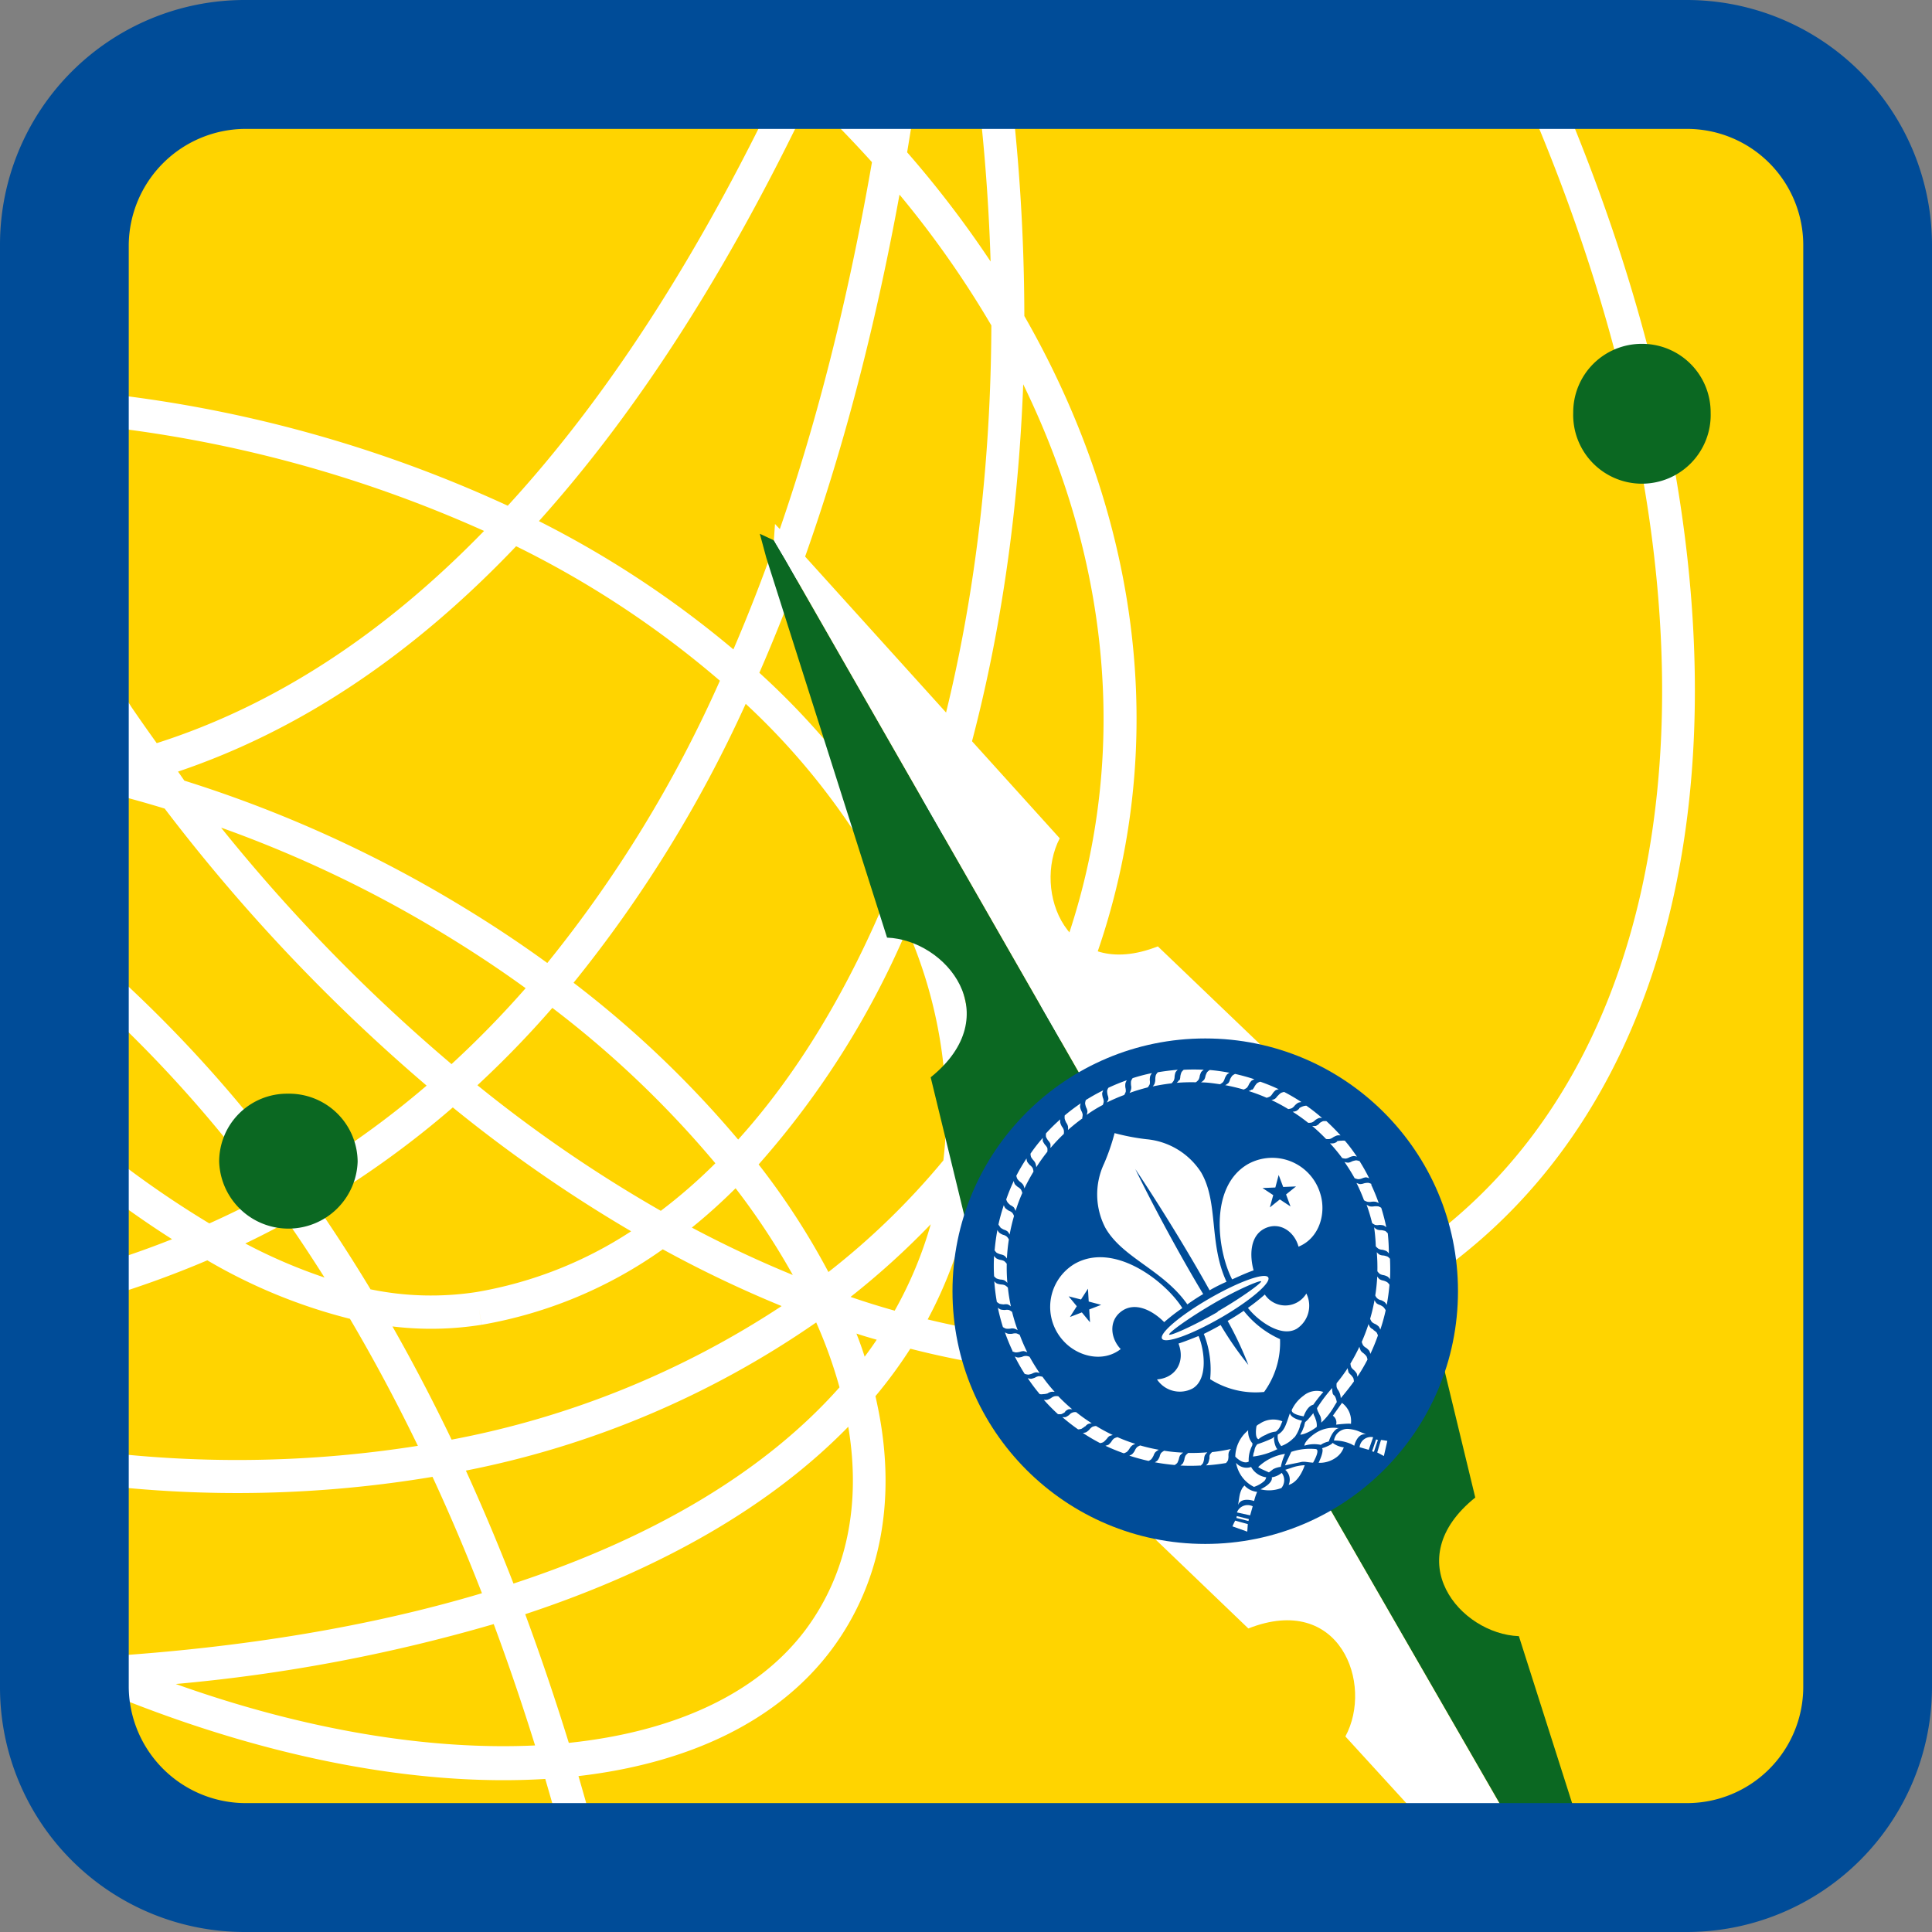 <svg id="Capa_1" data-name="Capa 1" xmlns="http://www.w3.org/2000/svg" viewBox="0 0 256 256"><rect x="0" y="0" width="256" height="256" fill="#808080" stroke="none"/><defs><style>.cls-1{fill:#ffd400;}.cls-2{fill:#fff;}.cls-3{fill:#0b6822;}.cls-4{fill:#004c98;}</style></defs><title>progresiones</title><rect class="cls-1" x="13" y="13" width="230" height="230"/><path class="cls-2" d="M74.9,245.13q-1.29-4.77-2.65-9.41c-17.25,1.05-37.93-2.9-59.51-12a2.19,2.19,0,0,1,.71-4.2c19-1.19,35.84-4.06,50.41-8.41q-3.11-8-6.55-15.42a157.27,157.27,0,0,1-44.84,1l.5-4.35a153.38,153.38,0,0,0,42.4-.76q-4.26-8.79-9-16.83A72.1,72.1,0,0,1,27.47,167a131.34,131.34,0,0,1-13.84,5l-1.25-4.19q5.34-1.59,10.42-3.61-5.43-3.45-11.13-7.9l2.68-3.45a130.63,130.63,0,0,0,13.39,9.26c2.65-1.19,5.26-2.47,7.8-3.84a170.62,170.62,0,0,0-24-26.65l2.91-3.26a175.79,175.79,0,0,1,24.91,27.75,119.07,119.07,0,0,0,17.17-12.26,237.08,237.08,0,0,1-34.71-36.71q-4.32-1.32-8.61-2.36a2.19,2.19,0,0,1,0-4.26c1-.23,2.08-.49,3.12-.76-.87-1.21-1.72-2.44-2.57-3.68s-1.45-2.32-2.15-3.3l3.56-2.53c.74,1,1.49,2.24,2.24,3.43q1.66,2.43,3.36,4.79,23.25-7.42,43.37-28.12a169.79,169.79,0,0,0-52-14l.48-4.34a173.12,173.12,0,0,1,54.66,15Q87.78,44.69,104.64,8.49a2.16,2.16,0,0,1,1.55-1.22,2.2,2.2,0,0,1,1.9.53q4.39,4,8.36,8.24c.4-2.52.79-5.08,1.15-7.66l4.33.61q-.81,5.68-1.73,11.19a139.47,139.47,0,0,1,11.06,14.47,258.69,258.69,0,0,0-2.1-25.82l4.32-.58a258.63,258.63,0,0,1,2.25,33.62c17.12,29.91,19.81,63.18,6.23,92.95a98.37,98.37,0,0,1-12.78,20.73,57.24,57.24,0,0,1-6.26,19.28c3.55.86,7.1,1.55,10.63,2,22.73,3.19,42.84-1.84,58.21-14.54,34.3-28.14,37.92-87.86,9.22-152.17l4-1.79c29.52,66.16,25.42,127.92-10.44,157.33-16.33,13.51-37.63,18.87-61.59,15.5a113.38,113.38,0,0,1-12.33-2.45A61.46,61.46,0,0,1,116,185c.15.64.28,1.29.41,1.93,2.36,12.07.21,23-6.2,31.62-7.06,9.46-18.85,15.09-33.56,16.79q1.25,4.28,2.42,8.67Zm-51.63-22c17.15,6.13,33.62,8.81,47.63,8.15q-2.58-8.28-5.48-16.08A220.28,220.28,0,0,1,23.27,223.14Zm46.32-9.25q3.06,8.28,5.78,17.06c13.91-1.45,25-6.48,31.38-15,5.43-7.3,7.38-16.57,5.65-26.89C102.22,199.48,87.76,207.89,69.59,213.89Zm-7.85-19q3.3,7.24,6.3,14.95c18.81-6.18,33.43-15,43.2-26a61.79,61.79,0,0,0-3.09-8.6A123,123,0,0,1,61.74,194.86ZM52,175.76q4.11,7.23,7.84,15a119.83,119.83,0,0,0,43.73-17.7,155.54,155.54,0,0,1-15.75-7.52,58.58,58.58,0,0,1-24,10l-.36-2.16.35,2.16A42.51,42.51,0,0,1,52,175.76Zm61.48.94c.39,1,.76,2,1.09,3.07.56-.74,1.09-1.49,1.6-2.25C115.26,177.26,114.36,177,113.47,176.7Zm-.77-4.85q2.91,1,5.84,1.82a52.84,52.84,0,0,0,4.78-11.45A104.48,104.48,0,0,1,112.7,171.85Zm-63.57-1a39.64,39.64,0,0,0,13.95.36,53.86,53.86,0,0,0,20.54-8.06A189.09,189.09,0,0,1,60,146.74a124,124,0,0,1-18.06,13Q45.65,165.13,49.13,170.89Zm-16.67-6.1A70.36,70.36,0,0,0,43,169.28c-1.59-2.51-3.22-5-4.89-7.38C36.25,162.91,34.38,163.87,32.46,164.79Zm59.18-2.1q6.67,3.54,13.4,6.29a94,94,0,0,0-7.58-11.49Q94.63,160.28,91.64,162.69Zm8.86-8.37a97.47,97.47,0,0,1,9.26,14.27A97.7,97.7,0,0,0,125,153.76c.2-1.72.33-3.46.37-5.23a61.46,61.46,0,0,0-5.17-25.41A114.6,114.6,0,0,1,100.5,154.32ZM63.26,143.8a182.79,182.79,0,0,0,24.3,16.64,70.56,70.56,0,0,0,7.23-6.3,134.25,134.25,0,0,0-21.6-20.59A132.11,132.11,0,0,1,63.26,143.8ZM76,130.22A138.64,138.64,0,0,1,97.81,151c7.92-8.77,14.66-20,20-33a93.12,93.12,0,0,0-19-24.74A171.45,171.45,0,0,1,76,130.22Zm46.44-12.52a67.44,67.44,0,0,1,7.29,29.79A94.49,94.49,0,0,0,138,133c11.94-26.16,10.67-55.23-2.42-82.08C134.66,75.62,130.05,98.47,122.46,117.7Zm-93.12-8A229.47,229.47,0,0,0,59.83,141a129.85,129.85,0,0,0,9.82-10.06c-3.36-2.44-6.88-4.77-10.53-7A160.6,160.6,0,0,0,29.34,109.68Zm-4.89-6.26a166.88,166.88,0,0,1,37,16.79c3.84,2.33,7.55,4.8,11.09,7.37a167.41,167.41,0,0,0,22.87-37.4,128.27,128.27,0,0,0-27-17.82q-20.67,21.71-44.8,29.86Zm76.18-14.3a100.57,100.57,0,0,1,19.19,23.63c7.34-20,11.47-43.93,11.56-69.65a130.49,130.49,0,0,0-12.17-17.33Q112.64,61.6,100.63,89.12ZM71.41,69.05a133.14,133.14,0,0,1,25.77,17q12-27.91,18.36-64.56-3.89-4.32-8.22-8.46Q91.06,47.19,71.41,69.05Z"/><path class="cls-3" d="M38.14,144.92a9.08,9.08,0,0,1,9.25,9,9.18,9.18,0,0,1-18.35,0,9,9,0,0,1,9.1-9M217.56,45.56a9.07,9.07,0,0,0-9.1,9.12,9.11,9.11,0,1,0,18.21,0,9.08,9.08,0,0,0-9.11-9.12"/><path class="cls-3" d="M191,179.92l4.48,18.51c-10.26,8.25-2,18.08,5.78,18.37l9.68,30.37h-7.51L175.67,199Zm-48-37.75L104,74.06l-1.45-2.46-1.87-.87.86,3.18,16,50.33c7.8.29,16,10.27,5.78,18.51l4.47,18.37Z"/><path class="cls-2" d="M175.67,199l27.74,48.16h-9.54l-15.6-17.07c3.76-6.94-.72-19.09-12.86-14.31l-13.72-13.16Zm-8.52-60.45L153.42,125.4c-12.13,4.77-16.61-7.38-13-14.32L105,71.89l-2.31-2.46-.15,2.17L104,74.06l39,68.11Z"/><path class="cls-4" d="M223.49,256H32.36A32.42,32.42,0,0,1,0,223.6V32.4A32.42,32.42,0,0,1,32.36,0H223.49A32.5,32.5,0,0,1,256,32.4V223.6A32.5,32.5,0,0,1,223.49,256ZM32.36,17.08A15.52,15.52,0,0,0,17.06,32.4V223.6a15.52,15.52,0,0,0,15.3,15.32H223.49a15.4,15.4,0,0,0,15.45-15.32V32.4a15.4,15.4,0,0,0-15.45-15.32Z"/><circle id="fondo" class="cls-4" cx="159.7" cy="171.09" r="33.49"/><path id="rizo" class="cls-2" d="M146.87,145.63a1.34,1.34,0,0,0-.1-.52,2.78,2.78,0,0,1-.07-.57,1.4,1.4,0,0,1,.16-.4v0a24.68,24.68,0,0,1,2.45-1,1.59,1.59,0,0,0-.19.42,2,2,0,0,0,0,.55,1.63,1.63,0,0,1,.05.54,1.78,1.78,0,0,1-.21.44h0a24,24,0,0,0-2.31,1A1.62,1.62,0,0,0,146.87,145.63Zm2.46-2.52Zm.34,1.71c.8-.29,1.61-.53,2.42-.74h0a2.26,2.26,0,0,0,.26-.42,1.63,1.63,0,0,0,0-.54,2.51,2.51,0,0,1,.06-.55,1.36,1.36,0,0,1,.24-.38h0a23.7,23.7,0,0,0-2.57.67v0a1.53,1.53,0,0,0-.21.4,2.62,2.62,0,0,0,0,.56,1.18,1.18,0,0,1,0,.53A1.78,1.78,0,0,1,149.67,144.82Zm-6.47,1.36Zm.18,2a1.62,1.62,0,0,0,.08-.49,1.43,1.43,0,0,0-.18-.5,2.43,2.43,0,0,1-.17-.54,1.71,1.71,0,0,1,.09-.45,25,25,0,0,0-2.12,1.6h0a1.71,1.71,0,0,0,0,.45,2.57,2.57,0,0,0,.21.52,1.35,1.35,0,0,1,.22.47,1.61,1.61,0,0,1,0,.49,24.87,24.87,0,0,1,2-1.6Zm-11.67,20.91a1.62,1.62,0,0,0,.33.31,2.55,2.55,0,0,0,.54.15,1.31,1.31,0,0,1,.52.11,1.7,1.7,0,0,1,.38.33,23.76,23.76,0,0,1-.08-2.53v0a1.94,1.94,0,0,0-.34-.36,1.57,1.57,0,0,0-.52-.16,1.93,1.93,0,0,1-.52-.2,1.55,1.55,0,0,1-.3-.33c-.05.88-.05,1.77,0,2.65Zm14.4-22.65h0a1.59,1.59,0,0,0,.14-.47,1.37,1.37,0,0,0-.12-.53,2.62,2.62,0,0,1-.09-.56,1.56,1.56,0,0,1,.15-.41h0a26.13,26.13,0,0,0-2.31,1.29v0a1.65,1.65,0,0,0-.1.44,2.69,2.69,0,0,0,.14.54,1.34,1.34,0,0,1,.17.51,1.58,1.58,0,0,1-.1.48Q145,147,146.11,146.42Zm30.4,37.49a20.28,20.28,0,0,0-1.79,2.33l-.21.32a1.52,1.52,0,0,0,.16.51c.08.14.17.37.26.51a1.9,1.9,0,0,1,.14.91,9.16,9.16,0,0,0,1.8-2.31l.26-.41a1.94,1.94,0,0,0-.07-.33,1.77,1.77,0,0,0-.18-.45c-.07-.13-.23-.16-.29-.38a2.81,2.81,0,0,1-.07-.71Zm-5,6.55a4.55,4.55,0,0,0,.75-1.51c0-.17.22-.57.26-.72,0,0-1.45-.27-1.6-1-.54,1.59-.7,2.32-1.6,2.84-.21.17,0,0,0,0a1.89,1.89,0,0,0,0,.58,2,2,0,0,0,.15.47,2.09,2.09,0,0,0,.3.47A4.35,4.35,0,0,0,171.49,190.46Zm-2.43-.8a2,2,0,0,0,.62-.82l.22-.53a3.19,3.19,0,0,0-3,.32c-.16.11-.44.19-.45.44h0s-.24,1.46.29,1.61a3.16,3.16,0,0,1,.93-.56,3.38,3.38,0,0,1,1.11-.41Zm7,1.3s.51-1.67,1.4-1.76l-.24,0a4.41,4.41,0,0,0-2.6.48c-.69.37-1.78,1.26-1.8,1.86a4.32,4.32,0,0,1,2.17-.11C175.09,191.41,175.32,191.18,176.07,191Zm-3.24-2.14c0,.1-.12.33-.2.56s-.32.61-.34.68.93-.07,2.17-1v0a1.6,1.6,0,0,0,0-.44,2,2,0,0,0-.15-.6,2.17,2.17,0,0,0-.17-.42,1.71,1.71,0,0,1-.13-.38c-.11.17-.75.9-.75.9l-.33.3c-.05.15-.08.32-.13.46Zm-4,1.53a1.52,1.52,0,0,0,0,.56,2.68,2.68,0,0,0,.11.49c.21.65.34.58.34.58a9.71,9.71,0,0,1-3.26,1s.06-.37.08-.47a1.25,1.25,0,0,0,.12-.41,1.52,1.52,0,0,1,.37-.75,17.9,17.9,0,0,0,2-.79Zm3.87-5.42a4.83,4.83,0,0,0-1.54,1.87h0c-.13.61,1.57.85,1.57.85h0c.33-.89.78-1.42,1.28-1.54a19.76,19.76,0,0,1,1.33-1.69,2.74,2.74,0,0,0-2.63.5ZM133.91,159.7a1.63,1.63,0,0,1,.44.3,2.35,2.35,0,0,1,.22.45,21.75,21.75,0,0,1,.89-2.37h0a1.83,1.83,0,0,0-.18-.46,1.36,1.36,0,0,0-.41-.34,2.79,2.79,0,0,1-.4-.37,1.36,1.36,0,0,1-.14-.43,25,25,0,0,0-1,2.45v0a1.38,1.38,0,0,0,.18.39A2.18,2.18,0,0,0,133.91,159.7ZM132.14,163Zm-.36,2.65a1.39,1.39,0,0,0,.29.35,2.36,2.36,0,0,0,.52.21,1.43,1.43,0,0,1,.5.18,1.65,1.65,0,0,1,.33.37,23.38,23.38,0,0,1,.26-2.52h0a1.41,1.41,0,0,0-.29-.4,1.23,1.23,0,0,0-.48-.22,2.12,2.12,0,0,1-.49-.27,1.55,1.55,0,0,1-.26-.37c-.16.86-.28,1.74-.36,2.63Zm.77-3a2.36,2.36,0,0,0,.48.29,1.35,1.35,0,0,1,.48.24,1.62,1.62,0,0,1,.27.41h0c.15-.83.35-1.65.58-2.46h0a1.37,1.37,0,0,0-.23-.43,1.25,1.25,0,0,0-.47-.28,3.72,3.72,0,0,1-.45-.33,1.5,1.5,0,0,1-.2-.4h0a24.85,24.85,0,0,0-.71,2.56v0a1.9,1.9,0,0,0,.26.37Zm5.53-11.87Zm1.14,1.31a23.33,23.33,0,0,1,1.74-1.84h0a1.67,1.67,0,0,0,0-.5,1.26,1.26,0,0,0-.25-.47,2.31,2.31,0,0,1-.22-.51,1.36,1.36,0,0,1,0-.45q-1,.88-1.89,1.86v0a1.77,1.77,0,0,0,0,.46,2.87,2.87,0,0,0,.28.48,1.37,1.37,0,0,1,.3.45,1.61,1.61,0,0,1,0,.49ZM135.58,157a1.63,1.63,0,0,1,.16.47c.36-.76.77-1.5,1.2-2.22h0a1.6,1.6,0,0,0-.11-.48,1.38,1.38,0,0,0-.37-.39,2.94,2.94,0,0,1-.35-.44,1.64,1.64,0,0,1-.09-.44,25,25,0,0,0-1.35,2.29h0a1.55,1.55,0,0,0,.14.43,2.11,2.11,0,0,0,.39.4A1.67,1.67,0,0,1,135.58,157Zm1.63-2.81a1.58,1.58,0,0,1,.1.48,24.18,24.18,0,0,1,1.47-2.06l0,0a2,2,0,0,0,0-.49,1.48,1.48,0,0,0-.31-.43,2.92,2.92,0,0,1-.29-.48,1.6,1.6,0,0,1,0-.44,22.08,22.08,0,0,0-1.63,2.09h0a1.37,1.37,0,0,0,.07.45,2.36,2.36,0,0,0,.33.45A1.35,1.35,0,0,1,137.21,154.17Zm28.85,38.77Zm.17-49.95Zm-.33,1.34a1.57,1.57,0,0,1-.45.22h0a22.72,22.72,0,0,1,2.38.89l0,0a1.91,1.91,0,0,0,.47-.18,1.36,1.36,0,0,0,.34-.41,2.34,2.34,0,0,1,.37-.4,1.36,1.36,0,0,1,.43-.14,25,25,0,0,0-2.45-1h0a1.69,1.69,0,0,0-.41.19,2.07,2.07,0,0,0-.34.44,1.57,1.57,0,0,1-.31.45Zm-3.15-.83a1.62,1.62,0,0,1-.41.27c.82.15,1.64.35,2.45.58v0a1.82,1.82,0,0,0,.43-.24,1.72,1.72,0,0,0,.28-.47,2.83,2.83,0,0,1,.32-.45,1.66,1.66,0,0,1,.4-.2c-.84-.28-1.69-.51-2.56-.71h0a1.63,1.63,0,0,0-.38.24,2.59,2.59,0,0,0-.29.47,1.36,1.36,0,0,1-.23.52Zm-3.23-.42a1.44,1.44,0,0,1-.38.32c.85,0,1.69.13,2.52.25h0a2,2,0,0,0,.4-.29,1.47,1.47,0,0,0,.23-.49,2.34,2.34,0,0,1,.27-.49,1.29,1.29,0,0,1,.36-.25,25,25,0,0,0-2.62-.37h0a1.64,1.64,0,0,0-.35.29,2.31,2.31,0,0,0-.22.51,1.36,1.36,0,0,1-.19.52Zm0-1.38Zm15.65,6.36Zm-.37.82a1.6,1.6,0,0,1-.44.29,2,2,0,0,1-.49,0c.64.55,1.26,1.13,1.84,1.73v0a1.61,1.61,0,0,0,.49,0,1.4,1.4,0,0,0,.47-.24,2.94,2.94,0,0,1,.51-.23,1.71,1.71,0,0,1,.45,0c-.59-.66-1.22-1.29-1.87-1.89h0a1.7,1.7,0,0,0-.45,0,2.27,2.27,0,0,0-.48.27Zm2.82,1.6Zm-5.45-3.63a1.49,1.49,0,0,1-.41.34,1.58,1.58,0,0,1-.48.1,22.69,22.69,0,0,1,2.06,1.47l0,0a1.67,1.67,0,0,0,.5-.05,1.25,1.25,0,0,0,.42-.3,2.39,2.39,0,0,1,.49-.28,1.09,1.09,0,0,1,.44,0,24,24,0,0,0-2.09-1.64h0a1.63,1.63,0,0,0-.44.08A2,2,0,0,0,172.14,146.85Zm-2.88-1.67a1.48,1.48,0,0,1-.35.4,1.63,1.63,0,0,1-.47.16,23.93,23.93,0,0,1,2.23,1.2v0a2,2,0,0,0,.48-.12,1.49,1.49,0,0,0,.39-.36,2.17,2.17,0,0,1,.44-.36,1.64,1.64,0,0,1,.44-.09c-.74-.48-1.5-.93-2.29-1.34h0a1.76,1.76,0,0,0-.43.13,2.46,2.46,0,0,0-.41.38Zm3.14.81Zm-6.24,51a3.88,3.88,0,0,0,1.36-.79,1.09,1.09,0,0,0,.23-.47h0a2.69,2.69,0,0,1-2-1.37,1.83,1.83,0,0,1-2-.55,4.73,4.73,0,0,0,.49,1.38,4.35,4.35,0,0,0,1.89,1.81Zm11-45.75a1.21,1.21,0,0,1-.47.23,1.61,1.61,0,0,1-.49,0,23.14,23.14,0,0,1,1.61,1.95l0,0a1.61,1.61,0,0,0,.48.08,1.43,1.43,0,0,0,.5-.18,2,2,0,0,1,.54-.16,1.63,1.63,0,0,1,.44.08c-.5-.72-1-1.43-1.6-2.11h0a1.71,1.71,0,0,0-.45,0A2.5,2.5,0,0,0,177.11,151.23Zm-8.48,43.41a2.74,2.74,0,0,1,1-.3,8.61,8.61,0,0,1,.56-1.72,6.48,6.48,0,0,0-3.56,1.75l.43.25,1,.45Zm-4.85-.85Zm15.91-40.61ZM166.6,191.32Zm0,0Zm-1.59-1.45a4.62,4.62,0,0,0-1.33,3.14h0s1,1.09,1.78.66a4.16,4.16,0,0,1,.46-2.12l.05-.28a2.45,2.45,0,0,1-.58-1.76Zm-9-48.12Zm-3,1.8a1.62,1.62,0,0,1-.27.41c.82-.18,1.65-.31,2.49-.41h0a1.48,1.48,0,0,0,.31-.39,1.3,1.3,0,0,0,.1-.52,2.57,2.57,0,0,1,.12-.55,1.59,1.59,0,0,1,.3-.34q-1.32.11-2.64.33h0a1.37,1.37,0,0,0-.26.37,2,2,0,0,0-.08.55A1.41,1.41,0,0,1,153,143.53Zm3.23-.44a1.64,1.64,0,0,1-.32.37,23.68,23.68,0,0,1,2.53-.07l0,0a1.46,1.46,0,0,0,.36-.34,1.27,1.27,0,0,0,.16-.51,2.54,2.54,0,0,1,.2-.52,1.58,1.58,0,0,1,.34-.29,26.23,26.23,0,0,0-2.66,0h0a1.55,1.55,0,0,0-.3.33,2.55,2.55,0,0,0-.15.54,1.4,1.4,0,0,1-.11.53Zm4,50.18a2,2,0,0,1-.14.54,1.38,1.38,0,0,1-.3.34,26.22,26.22,0,0,0,2.65-.31v0a1.58,1.58,0,0,0,.26-.36,2.08,2.08,0,0,0,.07-.55,1.42,1.42,0,0,1,.05-.54,1.62,1.62,0,0,1,.27-.41,23.08,23.08,0,0,1-2.49.41h0a1.52,1.52,0,0,0-.32.39A1.5,1.5,0,0,0,160.27,193.27ZM179,188.7a3,3,0,0,0-1.18-2.81l-1.21,1.7a1.08,1.08,0,0,1,.43,1.18s2-.23,2-.07Zm3.49,3.76.88.47.46-2a8.13,8.13,0,0,0-.84-.13Zm-.15-1.73-.53,1.58.24.06.53-1.57Zm-.76-11.33Zm-1.69,3Zm.4-3.48a2,2,0,0,1-.16-.47c-.36.76-.76,1.51-1.19,2.23l0,0a1.66,1.66,0,0,0,.11.49,1.52,1.52,0,0,0,.37.39,2.86,2.86,0,0,1,.35.43,1.64,1.64,0,0,1,.09.44,23.84,23.84,0,0,0,1.34-2.28v0a1.64,1.64,0,0,0-.13-.43,2.46,2.46,0,0,0-.39-.4,1.53,1.53,0,0,1-.39-.37Zm-.14,12.84,1.21.35.59-1.67a1.51,1.51,0,0,0-1.8,1.31Zm-1.47-10a1.65,1.65,0,0,1-.1-.48,22.55,22.55,0,0,1-1.47,2h0a2.07,2.07,0,0,0,0,.5,1.23,1.23,0,0,0,.25.48,2.39,2.39,0,0,1,.22.52,2.67,2.67,0,0,1,.08.48c.57-.67,1.22-1.49,1.74-2.21v0a1.78,1.78,0,0,0-.08-.45,2.46,2.46,0,0,0-.34-.44,1.57,1.57,0,0,1-.35-.42Zm-8.38,13a1.71,1.71,0,0,1,.45,2c1.47-.41,2.13-2.61,2.13-2.61a5.64,5.64,0,0,0-1.81.36Zm4.07-2.75a7.8,7.8,0,0,0-3.27.37l-.84,1.79,2-.41c.58-.16.85,0,1.73.05,0,0,1-1.71.36-1.8Zm-4.53,3.15a2.71,2.71,0,0,1-.41.28,2.65,2.65,0,0,1-.91.31h0c.18.83-1.49,1.59-1.49,1.59a4.57,4.57,0,0,0,2.76-.17h0a1.61,1.61,0,0,0,.05-2Zm11.2-5.08h0c-.58-.25-1.08-.47-1.35-.55a5.8,5.8,0,0,0-1-.19,1.81,1.81,0,0,0-1.93,1.54,5.46,5.46,0,0,1,2.29.47l.4.22c0-.06.43-1.77,1.6-1.49Zm-1.57,1.51v0h0Zm-2.89-.41c-.14.28-1.09.63-1.4.72.3.39-.46,1.93-.46,1.93a3.7,3.7,0,0,0,2.23-.64,2.78,2.78,0,0,0,1.11-1.41,3,3,0,0,1-1.49-.6Zm-44.86-21.3Zm50-13a1.62,1.62,0,0,0-.42-.15,2.22,2.22,0,0,0-.57.07,1.5,1.5,0,0,1-.52.1,1.86,1.86,0,0,1-.47-.16,24.93,24.93,0,0,1,1,2.3v0a1.51,1.51,0,0,0,.45.2,1.35,1.35,0,0,0,.53,0,2.1,2.1,0,0,1,.56,0,1.5,1.5,0,0,1,.41.18,25.94,25.94,0,0,0-1-2.44Zm1,2.47ZM182,176.18a1.23,1.23,0,0,1-.44-.3,1.65,1.65,0,0,1-.22-.44,24.91,24.91,0,0,1-.9,2.36h0a1.83,1.83,0,0,0,.18.46,1.23,1.23,0,0,0,.41.34,2.4,2.4,0,0,1,.4.38,1.62,1.62,0,0,1,.15.42,26.21,26.21,0,0,0,1-2.44v0a1.65,1.65,0,0,0-.18-.41,2.3,2.3,0,0,0-.44-.33Zm-12.15,18.93h0Zm13.69-32A2.48,2.48,0,0,0,183,163a1.37,1.37,0,0,1-.53-.08,1.45,1.45,0,0,1-.39-.3,23.81,23.81,0,0,1,.22,2.52v0a1.86,1.86,0,0,0,.36.33,1.21,1.21,0,0,0,.52.13,3,3,0,0,1,.53.17,1.39,1.39,0,0,1,.32.32h0a26.49,26.49,0,0,0-.14-2.66h0A1.93,1.93,0,0,0,183.54,163.1Zm-3.41-9.26h0a1.75,1.75,0,0,0-.44-.1,2.61,2.61,0,0,0-.55.14,1.29,1.29,0,0,1-.5.17,1.64,1.64,0,0,1-.49-.1h0c.48.7.93,1.41,1.34,2.15l0,0a1.56,1.56,0,0,0,.48.14,1.35,1.35,0,0,0,.52-.11A1.71,1.71,0,0,1,181,156a1.36,1.36,0,0,1,.43.14,25.29,25.29,0,0,0-1.31-2.33Zm2.48,6a2.62,2.62,0,0,0-.56,0,1.64,1.64,0,0,1-.54,0,1.49,1.49,0,0,1-.43-.23,24.11,24.11,0,0,1,.73,2.43v0a1.29,1.29,0,0,0,.42.26,1.35,1.35,0,0,0,.53,0,2.67,2.67,0,0,1,.56.06,1.51,1.51,0,0,1,.37.25h0a25.72,25.72,0,0,0-.67-2.58h0a1.73,1.73,0,0,0-.41-.2Zm1.15,13Zm-.41.37a2.29,2.29,0,0,0-.47-.29,1.44,1.44,0,0,1-.48-.24,1.82,1.82,0,0,1-.27-.41,23.12,23.12,0,0,1-.58,2.46h0a1.78,1.78,0,0,0,.23.43,1.5,1.5,0,0,0,.47.28,2.36,2.36,0,0,1,.45.33,1.87,1.87,0,0,1,.2.4,24.85,24.85,0,0,0,.71-2.56h0a1.46,1.46,0,0,0-.27-.38Zm-.45,3Zm1.3-9.4a1.6,1.6,0,0,0-.33-.31,2.72,2.72,0,0,0-.54-.15,1.4,1.4,0,0,1-.53-.11,1.65,1.65,0,0,1-.37-.33,23.84,23.84,0,0,1,.08,2.53v0a1.67,1.67,0,0,0,.34.36,1.52,1.52,0,0,0,.51.16,1.93,1.93,0,0,1,.52.2,1.22,1.22,0,0,1,.3.34,26.25,26.25,0,0,0,0-2.66Zm-.08,3.43a1.58,1.58,0,0,0-.29-.34,1.92,1.92,0,0,0-.51-.22,1.55,1.55,0,0,1-.51-.18,1.61,1.61,0,0,1-.32-.37,23.46,23.46,0,0,1-.26,2.51l0,0a1,1,0,0,0,.77.63,2.12,2.12,0,0,1,.49.27,1.5,1.5,0,0,1,.26.36c.16-.86.28-1.74.36-2.63Zm-2.67-14.09Zm-42.66,28.49a1.35,1.35,0,0,1,.47-.22,1.61,1.61,0,0,1,.49,0c-.57-.63-1.1-1.28-1.61-2l0,0a2.09,2.09,0,0,0-.49-.08,1.44,1.44,0,0,0-.5.19,2.49,2.49,0,0,1-.53.16,1.64,1.64,0,0,1-.44-.09,23.43,23.43,0,0,0,1.59,2.12h0a1.38,1.38,0,0,0,.45,0A2.1,2.1,0,0,0,138.79,184.64Zm-2.59-1.95Zm2.11,2.71Zm26.58,11.43a4,4,0,0,0-.26.32l.06-.11a3.25,3.25,0,0,0-.4.94c-.07.27-.14.83-.24,1.45h0c.4-1.16,2.12-.55,2.12-.55v0l.14-.5c.08-.24.17-.48.27-.71A2.63,2.63,0,0,1,164.89,196.83Zm-28.66-14.69a2.52,2.52,0,0,0,.54-.14,1.54,1.54,0,0,1,.51-.17,1.58,1.58,0,0,1,.48.1c-.48-.7-.92-1.41-1.33-2.15v0a1.1,1.1,0,0,0-1,0,2.63,2.63,0,0,1-.55.09,1.5,1.5,0,0,1-.42-.15,26.33,26.33,0,0,0,1.31,2.31h0A1.69,1.69,0,0,0,136.23,182.14Zm7.54,6.89a1.48,1.48,0,0,1,.4-.35,2,2,0,0,1,.49-.1,22.69,22.69,0,0,1-2.06-1.47v0a1,1,0,0,0-.92.36,2.47,2.47,0,0,1-.47.29,1.71,1.71,0,0,1-.45,0c.67.58,1.37,1.12,2.09,1.63h0a1.62,1.62,0,0,0,.44-.07A3.72,3.72,0,0,0,143.77,189Zm-3-1.22Zm-8.69-15.32a1.9,1.9,0,0,0,.37.26,2.61,2.61,0,0,0,.56.08,1.35,1.35,0,0,1,.53,0,1.62,1.62,0,0,1,.41.27,23.05,23.05,0,0,1-.4-2.49v0a1.61,1.61,0,0,0-.38-.31,1.35,1.35,0,0,0-.52-.11,2.68,2.68,0,0,1-.56-.13,1.38,1.38,0,0,1-.34-.3,25.71,25.71,0,0,0,.32,2.64Zm2.38,7.24Zm-1.57-3.9a1.53,1.53,0,0,0,.4.21,2.25,2.25,0,0,0,.58,0,1.18,1.18,0,0,1,.53,0,1.85,1.85,0,0,1,.45.21,22.53,22.53,0,0,1-.74-2.42v0a1.64,1.64,0,0,0-.42-.26,1.35,1.35,0,0,0-.53,0,2.6,2.6,0,0,1-.56-.06,1.32,1.32,0,0,1-.38-.25c.18.87.41,1.73.67,2.57Zm1.25,3.21a1.62,1.62,0,0,0,.42.15,2.22,2.22,0,0,0,.57-.07,1.5,1.5,0,0,1,.52-.1,2,2,0,0,1,.47.16,23.88,23.88,0,0,1-1-2.31v0a1.82,1.82,0,0,0-.45-.2,1.42,1.42,0,0,0-.54.05,2.53,2.53,0,0,1-.55,0,1.59,1.59,0,0,1-.42-.19,24.68,24.68,0,0,0,1,2.45Zm-1-2.47Zm8,10.45a1.25,1.25,0,0,1,.44-.29,1.67,1.67,0,0,1,.5,0,23.23,23.23,0,0,1-1.85-1.73v0a1.61,1.61,0,0,0-.49,0,1.4,1.4,0,0,0-.47.24,2.34,2.34,0,0,1-.51.23,1.71,1.71,0,0,1-.45,0,25.77,25.77,0,0,0,1.87,1.9h0a1.7,1.7,0,0,0,.45,0,2.22,2.22,0,0,0,.5-.28Zm17.95,7.18a1.93,1.93,0,0,0,.31-.33,2.72,2.72,0,0,0,.15-.54,1.4,1.4,0,0,1,.11-.53,2.24,2.24,0,0,1,.32-.37,23.57,23.57,0,0,1-2.52.08h0a1.67,1.67,0,0,0-.36.34,1.38,1.38,0,0,0-.16.51,2.41,2.41,0,0,1-.2.53,1.81,1.81,0,0,1-.33.29,23.43,23.43,0,0,0,2.65,0Zm4.24,8.05,1.94.69.07-1-1.67-.46A7.51,7.51,0,0,0,163.31,202.25Zm-6.9-8.07Zm7.4,6.95,1.6.4.05-.25-1.6-.4Zm.09-.73,1.73.38.34-1.2A1.52,1.52,0,0,0,163.9,200.4Zm-7.51-7.6a1.46,1.46,0,0,1,.37-.33,21.5,21.5,0,0,1-2.52-.25v0a2,2,0,0,0-.4.29,1.3,1.3,0,0,0-.2.49,2.12,2.12,0,0,1-.27.49,1.55,1.55,0,0,1-.37.26c.86.16,1.74.28,2.63.36h0a1.35,1.35,0,0,0,.35-.28,2.66,2.66,0,0,0,.21-.53A1.55,1.55,0,0,1,156.39,192.8ZM150,191.54a2,2,0,0,1,.44-.22,22.55,22.55,0,0,1-2.37-.89v0a2,2,0,0,0-.46.18,1.36,1.36,0,0,0-.34.41,2.46,2.46,0,0,1-.38.41,2.3,2.3,0,0,1-.42.14,26.28,26.28,0,0,0,2.44,1h0a1.72,1.72,0,0,0,.41-.19,2.12,2.12,0,0,0,.35-.44A1.39,1.39,0,0,1,150,191.54Zm-3.52.05Zm.15-.89a1.48,1.48,0,0,1,.35-.4,2,2,0,0,1,.47-.15,23.76,23.76,0,0,1-2.22-1.2v0a1.53,1.53,0,0,0-.48.11,1.41,1.41,0,0,0-.4.37,2.44,2.44,0,0,1-.43.35,1.64,1.64,0,0,1-.44.09,25,25,0,0,0,2.29,1.35l0,0a1.33,1.33,0,0,0,.43-.13,2.11,2.11,0,0,0,.4-.39Zm6.51,1.68a2.29,2.29,0,0,1,.41-.28,23.07,23.07,0,0,1-2.46-.57v0a1.49,1.49,0,0,0-.43.23,1.44,1.44,0,0,0-.29.45,2,2,0,0,1-.34.46,1.39,1.39,0,0,1-.4.21c.84.27,1.7.51,2.56.7h0a1.36,1.36,0,0,0,.38-.24,2.92,2.92,0,0,0,.29-.48,1.28,1.28,0,0,1,.26-.47Zm-.15,1.37Zm-3.32-.85Z"/><path id="flor" class="cls-2" d="M144.43,175.21l-.1-1.7,1.58-.61-1.65-.44-.1-1.7-.92,1.43-1.64-.42,1.08,1.31-.91,1.43,1.58-.61Zm12.23-1.88,0,0a26.56,26.56,0,0,0-2.4,1.86c-1.39-1.42-3.84-2.87-5.76-1.36-1.63,1.29-1.32,3.55,0,4.93-2.34,1.83-5.68,1-7.56-1.05a6.65,6.65,0,0,1,1.43-10.23c5.21-3,12,2.24,14.28,5.82M171,159.86l-.59-1.59,1.32-1.06-1.7.07-.6-1.59-.44,1.66-1.7.07,1.42.94-.45,1.63,1.32-1.06Zm-7.74,9.66c-1.95-3.77-3.1-12.26,2.1-15.27a6.64,6.64,0,0,1,9.57,3.87c.85,2.65-.11,5.95-2.87,7.07-.5-1.88-2.31-3.28-4.25-2.51-2.26.91-2.23,3.76-1.7,5.65-1,.35-2,.82-2.81,1.18Zm-1.92,4.26c3.36-1.94,5.89-3.83,5.77-4s-3,1-6.41,3-5.9,3.85-5.78,4.06,3.05-1.06,6.43-3m.41.77c-3.89,2.25-7.37,3.49-7.78,2.78s2.39-3.09,6.29-5.34,7.38-3.49,7.78-2.78-2.41,3.1-6.3,5.35m5.85-3.08a3.26,3.26,0,0,0,5.5-.14,3.64,3.64,0,0,1-1.28,4.67c-2.19,1.27-5.39-1.33-6.46-2.77h0a27.46,27.46,0,0,0,2.25-1.78ZM158.8,177c.73,1.62,1.4,5.75-.81,7a3.63,3.63,0,0,1-4.68-1.22c2.41-.19,3.79-2.26,2.85-4.75v0c.9-.3,1.78-.65,2.65-1Zm-11.13-26.86a29.09,29.09,0,0,0,4.22.81,9.64,9.64,0,0,1,7.26,4.39c2.34,4,1,9.43,3.37,14.5a22.35,22.35,0,0,0-2.24,1.13c-2.74-4.94-6.76-11.47-9.85-16.07,2.43,5,6.07,11.72,9,16.57-.72.42-1.42.88-2.1,1.37-3.2-4.58-8.6-6.15-10.87-10.16a9.58,9.58,0,0,1-.17-8.48,28.23,28.23,0,0,0,1.4-4.06m19.81,34.3a11.21,11.21,0,0,1-7.15-1.69,12.71,12.71,0,0,0-.84-6c.7-.34,1.47-.74,2.23-1.18a44.37,44.37,0,0,0,3.67,5.29,45.71,45.71,0,0,0-2.74-5.83c.76-.44,1.47-.89,2.13-1.34a12.78,12.78,0,0,0,4.81,3.75,11.13,11.13,0,0,1-2.11,7"/></svg>